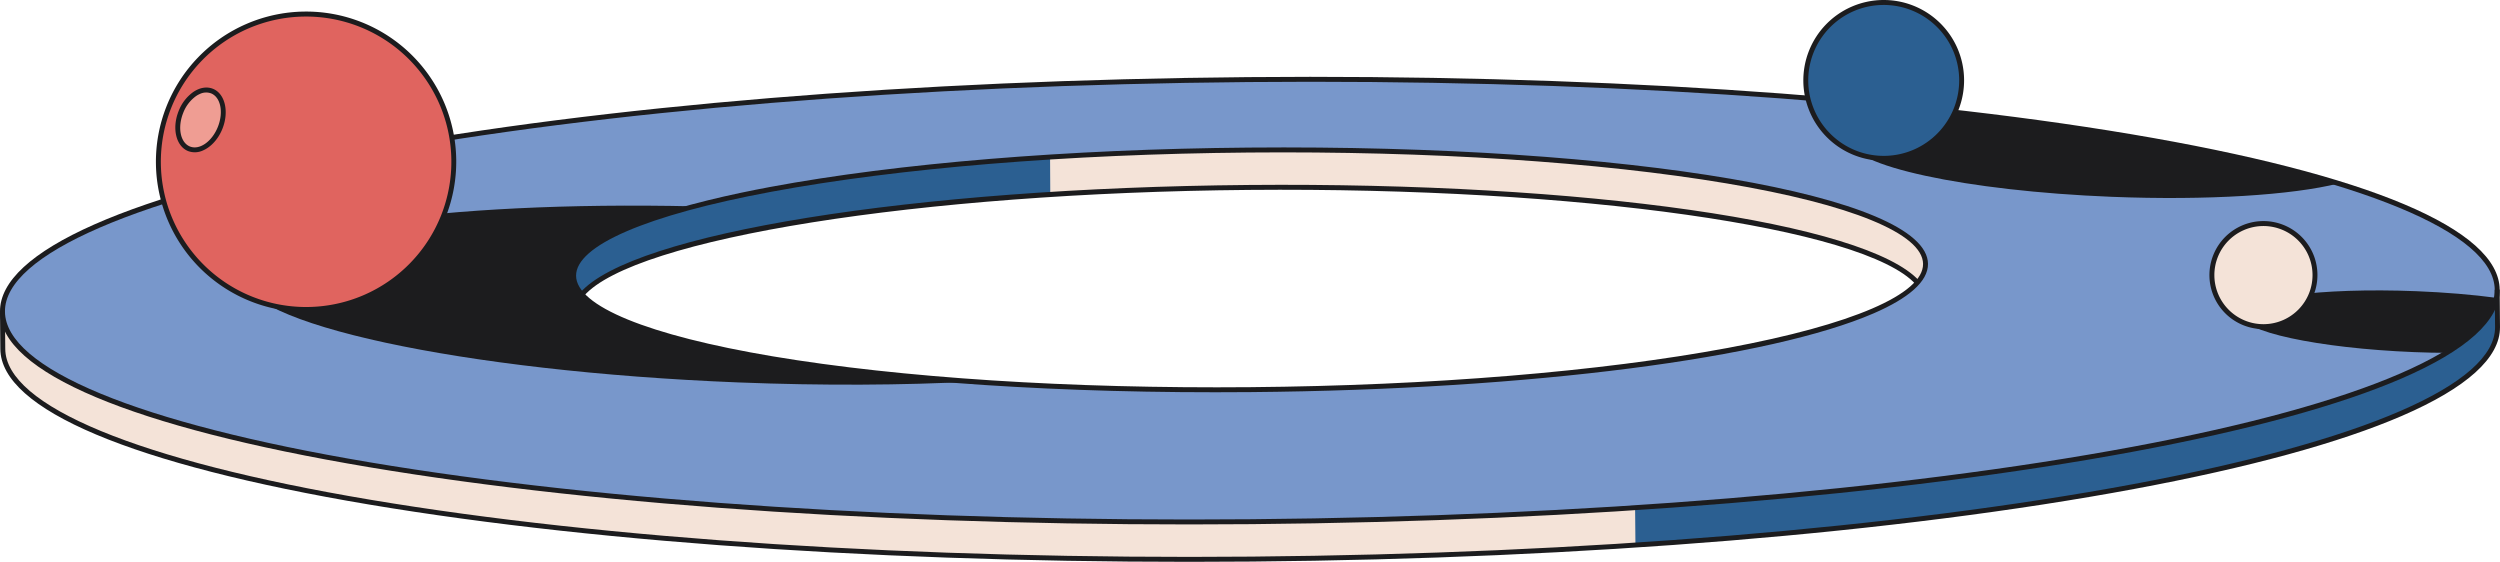 <svg xmlns="http://www.w3.org/2000/svg" width="1109.733" height="249.393" viewBox="0 0 1109.733 249.393">
  <g id="Group_729" data-name="Group 729" transform="translate(850.794 -542.594)">
    <path id="Path_4658" data-name="Path 4658" d="M729.719,242.309l-44.385,21.875-12.449-5.265c-22.708-25.21-147.021-43.569-296.809-42.263q-13.375.125-26.459.437c-21.293.52-41.935,1.431-61.688,2.69-70.745,4.458-130.3,13.359-167.98,24.674C100,250.44,86.186,257.1,80.058,264.127L58.3,259.549l-15.877-3.355s.109-9.026,15.633-20.778a5.143,5.143,0,0,0,.437-.312c11.05-8.24,29.674-17.8,61.126-26.516,45.1-12.491,116.541-23.29,229.7-26.016q16.879-.39,34.98-.562c340.934-3,345.418,60.3,345.418,60.3" transform="translate(-672.513 409.131)" fill="#f4e3d8"/>
    <path id="Path_4659" data-name="Path 4659" d="M275.177,184.91l.125,22.25c-70.745,4.458-130.3,13.359-167.98,24.674C87.37,237.817,73.559,244.481,67.43,251.5l-21.756-4.578-.245-24.133.01-.2.427-.115c45.114-12.522,116.5-34.855,229.31-37.57" transform="translate(-659.885 421.754)" fill="#2b5f91"/>
    <path id="Path_4660" data-name="Path 4660" d="M1107.615,197.312l.151,16.579c.1,13.162-14.41,25.865-40.848,37.565-61.246,27.114-186.49,48.943-341.829,59.217-33.274,2.19-67.915,3.855-103.634,4.932-21.8.645-44.016,1.087-66.521,1.29C249.14,319.575.848,277.837.374,223.64l-.166-16.6,174.832-1.54c32.394,25.631,70.5,42.289,111.651,49.967,51.2,9.562,103.124,6.752,154.866,5.738,59.831-1.145,119.61,1.862,179.42,1.732,4.958-.021,9.91-.062,14.884-.109,62.463-.78,125.462-6.237,186.365-20.689,31.2-7.413,59.576-19.5,87.928-34.272,5.462-2.835,10.977-5.7,16.226-8.974l92.782-.812Z" transform="translate(-849.919 473.869)" fill="#f4e3d8"/>
    <path id="Path_4661" data-name="Path 4661" d="M522.448,197.312l.151,16.579c.1,13.162-14.41,25.865-40.848,37.565C420.5,278.571,295.261,300.4,139.922,310.674l-.463-49.926q7.538-.031,15.092-.1c63.316-.812,127.19-6.9,188.914-23.15,31.619-8.329,60.356-21.938,89.078-38.564.479-.281.978-.567,1.451-.843Z" transform="translate(-264.753 473.869)" fill="#2b5f91"/>
    <path id="Path_4662" data-name="Path 4662" d="M1037.25,225.57l-.021.01c-43.548-13.4-105.257-24.6-179.379-32.6-87.486-9.458-192.244-14.473-304.8-13.495C247.258,182.183-.265,228.28.209,282.472c.494,54.186,248.776,95.955,554.569,93.255,251.242-2.211,463.124-33.752,530.483-74.948,12.8-7.835,20.367-16.023,22.005-24.424a16.62,16.62,0,0,0,.349-3.61c-.146-17.344-25.683-33.43-70.366-47.174m-183.4,35.718c.265,29.377-133.859,54.353-299.576,55.815-43.792.4-85.405-.9-122.934-3.574-104.523-7.392-177.386-25.345-177.584-46.945-.114-11.294,19.659-21.953,53.469-30.849,54.088-14.249,144.1-24.06,246.108-24.966C719.049,209.3,853.59,231.932,853.85,261.288" transform="translate(-849.92 398.443)" fill="#7897cb"/>
    <path id="Path_4663" data-name="Path 4663" d="M1066.1,313.033c-27.478,11.887-67.546,22.9-118.965,32.472-104.477,19.467-243.5,30.906-391.458,32.207S268.5,370.029,163.7,352.4C58.375,334.7.235,310.177,0,283.381s57.459-52.34,162.461-71.9c104.477-19.467,243.5-30.9,391.458-32.207s287.169,7.689,391.973,25.314c105.325,17.708,163.465,42.221,163.7,69.023.12,13.677-14.852,27.031-43.5,39.422M44.308,246.076C16.747,258,2.081,270.7,2.2,283.36c.218,25.246,59.222,49.624,161.868,66.885,104.685,17.6,243.751,26.578,391.588,25.278S842.374,362.8,946.731,343.352c102.339-19.061,160.89-44.479,160.666-69.72s-59.217-49.624-161.868-66.885c-104.685-17.6-243.751-26.583-391.588-25.278s-286.722,12.725-391.079,32.165c-51.013,9.5-91.159,20.59-118.554,32.441" transform="translate(-850.794 397.551)" fill="#1c1c1e"/>
    <path id="Path_4664" data-name="Path 4664" d="M626.864,258.849c-45.53,19.7-150.818,33.83-276.5,34.938C181.495,295.275,49,272.6,48.733,242.165c-.172-19.961,55.341-33.294,88.449-39.459,56.647-10.555,132.017-16.756,212.225-17.464,168.87-1.483,301.361,21.189,301.631,51.622.068,7.783-8.532,15.216-24.175,21.985M73.288,222.428c-14.634,6.331-22.422,13.047-22.359,19.716.114,13.417,31.937,26.448,87.3,35.76,56.7,9.53,132.033,14.395,212.116,13.687s155.318-6.893,211.841-17.422c55.185-10.285,86.779-23.873,86.659-37.284s-31.937-26.448-87.3-35.76c-56.7-9.53-132.033-14.395-212.116-13.687S194.1,194.331,137.588,204.86c-27.738,5.166-49.515,11.174-64.3,17.568" transform="translate(-646.006 422.863)" fill="#1c1c1e"/>
    <path id="Path_4665" data-name="Path 4665" d="M642.352,232.526c-22.661-25.174-149.913-43.184-295.992-41.9S73.377,212.148,51.153,237.733L49.5,236.292c22.963-26.417,147.8-46.544,296.84-47.86s274.221,16.616,297.636,42.627Z" transform="translate(-642.787 436.268)" fill="#1c1c1e"/>
    <path id="Path_4666" data-name="Path 4666" d="M1066.237,253.326c-27.483,11.887-67.551,22.9-118.965,32.477C842.8,305.27,703.771,316.7,555.809,318.01S268.645,310.321,163.84,292.7C58.511,274.988.381,250.475.147,223.673L0,207.078l2.185-.021.146,16.6C2.555,248.9,61.554,273.276,164.2,290.537c104.685,17.6,243.751,26.583,391.583,25.278s286.727-12.725,391.084-32.165c102.333-19.061,160.89-44.479,160.666-69.725l-.146-16.6,2.19-.021.146,16.6c.12,13.677-14.852,27.031-43.491,39.422" transform="translate(-850.789 473.854)" fill="#1c1c1e"/>
    <path id="Path_4667" data-name="Path 4667" d="M345.6,268.238c-31.26,1.654-66.937,1.878-104.747.375C118.371,263.691,19.767,242.378,20.615,221c.827-20.06,88.839-33.06,200.874-30.547-33.809,8.9-53.583,19.55-53.469,30.844.2,21.6,73.06,39.558,177.584,46.945" transform="translate(-764.185 443.729)" fill="#1c1c1e"/>
    <path id="Path_4668" data-name="Path 4668" d="M139.283,213.342a65.573,65.573,0,1,1-86.222-34.147,65.575,65.575,0,0,1,86.222,34.147" transform="translate(-794.015 375.016)" fill="#e0645f"/>
    <path id="Path_4669" data-name="Path 4669" d="M106.447,301.438a66.669,66.669,0,1,1,34.715-87.658,66.748,66.748,0,0,1-34.715,87.658M54.372,181.074a64.477,64.477,0,1,0,84.776,33.575,64.548,64.548,0,0,0-84.776-33.575" transform="translate(-794.888 374.145)" fill="#1c1c1e"/>
    <path id="Path_4670" data-name="Path 4670" d="M30.345,180.737c4.822,1.909,6.456,9.2,3.652,16.273s-8.984,11.268-13.8,9.359-6.461-9.192-3.657-16.273,8.984-11.268,13.807-9.359" transform="translate(-787.051 402.277)" fill="#ef9d93"/>
    <path id="Path_4671" data-name="Path 4671" d="M27.261,207.979a8.547,8.547,0,0,1-6.6.3c-5.374-2.133-7.288-10.066-4.266-17.7a18.488,18.488,0,0,1,6.544-8.552c2.929-1.982,6-2.482,8.683-1.425,5.374,2.133,7.288,10.072,4.266,17.7-1.847,4.672-5.129,8.162-8.625,9.676M25.878,182.9a10.112,10.112,0,0,0-1.706.942,16.354,16.354,0,0,0-5.743,7.548c-2.575,6.5-1.212,13.167,3.043,14.852s9.8-2.237,12.381-8.745,1.212-13.167-3.043-14.852a6.357,6.357,0,0,0-4.932.255" transform="translate(-787.926 401.391)" fill="#1c1c1e"/>
    <path id="Path_4672" data-name="Path 4672" d="M374.878,214.582c-20.674,5.145-58.166,7.637-100.861,5.931-64.617-2.591-116.634-13.854-116.187-25.127.25-5.889,14.707-10.613,37.664-13.406,74.127,8,135.831,19.207,179.384,32.6" transform="translate(-187.564 409.441)" fill="#1c1c1e"/>
    <path id="Path_4673" data-name="Path 4673" d="M220.428,193.665a34.59,34.59,0,1,1-45.483-18.01,34.6,34.6,0,0,1,45.483,18.01" transform="translate(-203.3 370.877)" fill="#2b5f91"/>
    <path id="Path_4674" data-name="Path 4674" d="M203.727,241.034a35.686,35.686,0,1,1,18.582-46.924,35.733,35.733,0,0,1-18.582,46.924m-27.468-63.5A33.5,33.5,0,1,0,220.3,194.984a33.539,33.539,0,0,0-44.042-17.448" transform="translate(-204.177 370)" fill="#1c1c1e"/>
    <path id="Path_4675" data-name="Path 4675" d="M304.636,200.671c-1.644,8.4-9.2,16.59-22.005,24.424-4.713-.016-9.588-.13-14.54-.328-42.757-1.727-77.165-9.172-76.879-16.626.307-7.465,35.209-12.126,77.95-10.415,12.813.52,24.882,1.535,35.474,2.945" transform="translate(-47.284 474.127)" fill="#1c1c1e"/>
    <path id="Path_4676" data-name="Path 4676" d="M232.622,205.469a22.883,22.883,0,1,1-30.085-11.913,22.879,22.879,0,0,1,30.085,11.913" transform="translate(-57.689 450.152)" fill="#f4e3d8"/>
    <path id="Path_4677" data-name="Path 4677" d="M222.025,237.444a23.979,23.979,0,1,1,12.485-31.531,24.012,24.012,0,0,1-12.485,31.531m-18.172-42A21.786,21.786,0,1,0,232.5,206.788a21.811,21.811,0,0,0-28.644-11.346" transform="translate(-58.569 449.271)" fill="#1c1c1e"/>
  </g>
</svg>
